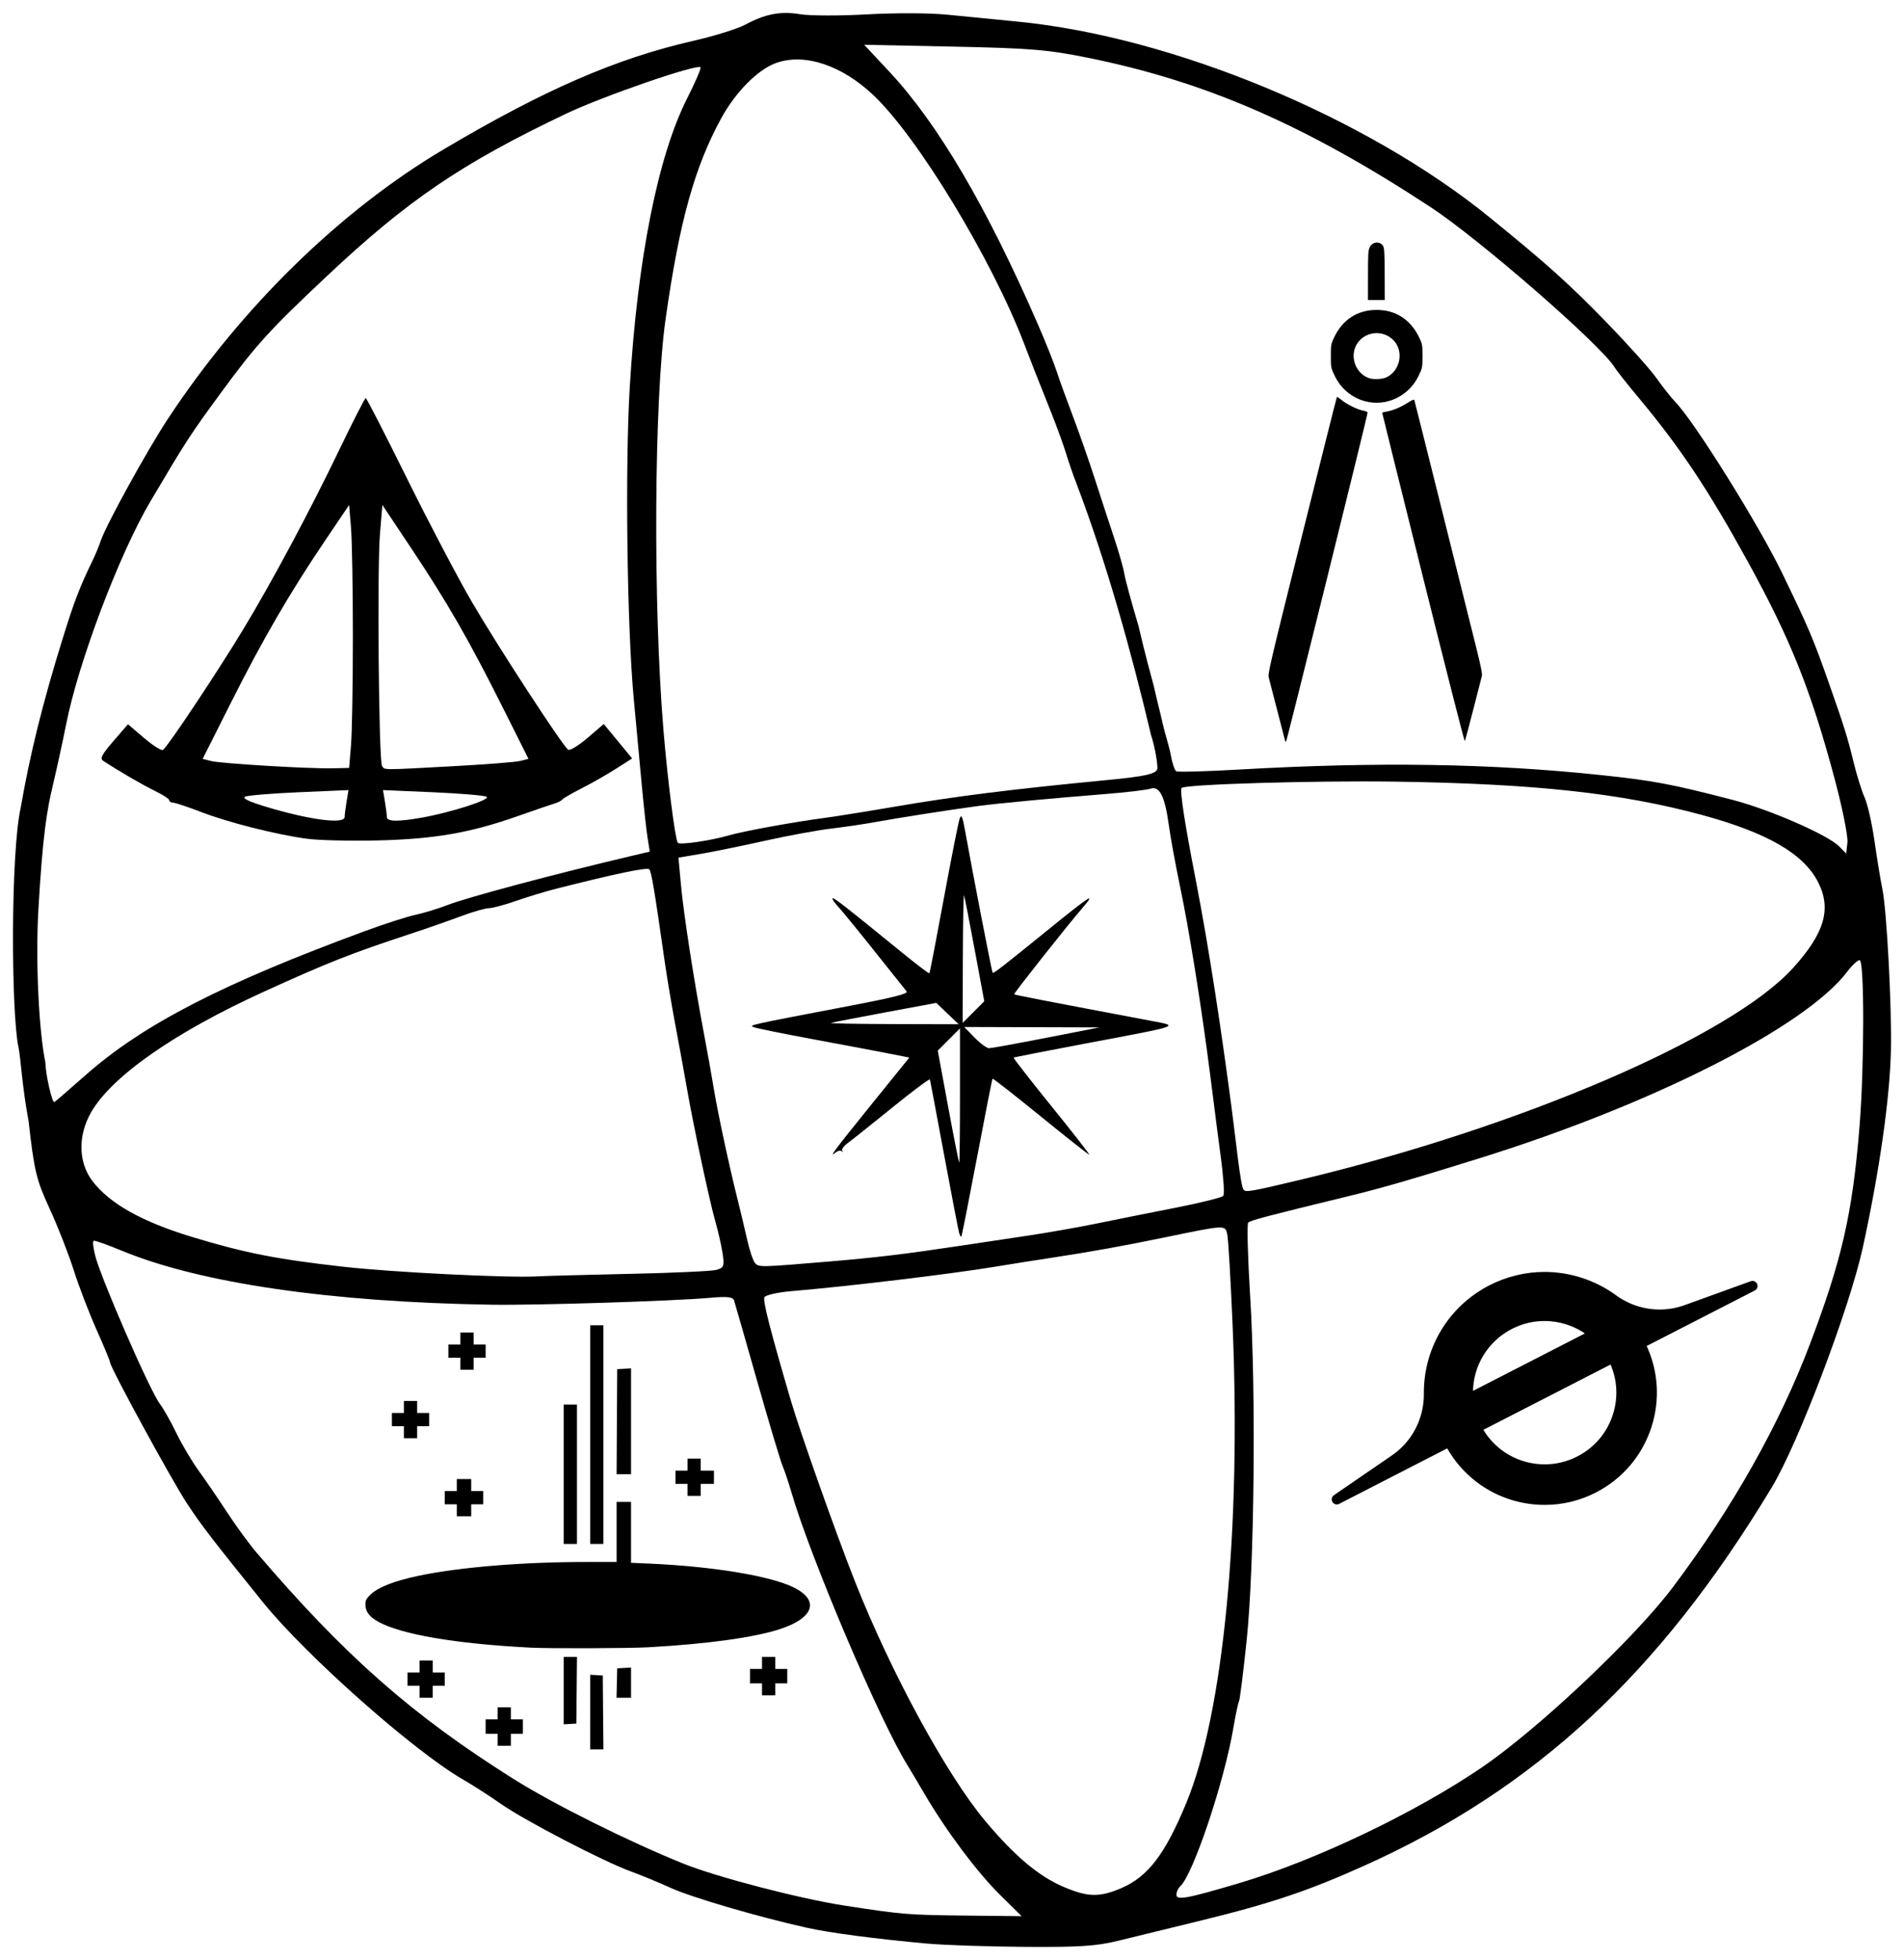 <?xml version="1.0" encoding="UTF-8" standalone="no"?>
<!-- Created with Inkscape (http://www.inkscape.org/) -->

<svg
   xmlns:dc="http://purl.org/dc/elements/1.1/"
   xmlns:cc="http://creativecommons.org/ns#"
   xmlns:rdf="http://www.w3.org/1999/02/22-rdf-syntax-ns#"
   xmlns:svg="http://www.w3.org/2000/svg"
   xmlns="http://www.w3.org/2000/svg"
   xmlns:sodipodi="http://sodipodi.sourceforge.net/DTD/sodipodi-0.dtd"
   xmlns:inkscape="http://www.inkscape.org/namespaces/inkscape"
   width="732.755"
   height="754.423"
   viewBox="0 0 193.875 199.608"
   version="1.1"
   id="svg3610"
   inkscape:version="0.92.2 5c3e80d, 2017-08-06"
   sodipodi:docname="my-icon 03.svg"
   inkscape:export-filename="/Volumes/walt_bak2/fun/dune/my designs/icons/guild/icon 100x103 b.png"
   inkscape:export-xdpi="13.282509"
   inkscape:export-ydpi="13.282509">
  <defs
     id="defs3604" />
  <sodipodi:namedview
     id="base"
     pagecolor="#ffffff"
     bordercolor="#666666"
     borderopacity="1.0"
     inkscape:pageopacity="0.0"
     inkscape:pageshadow="2"
     inkscape:zoom="0.525"
     inkscape:cx="311.94721"
     inkscape:cy="374.38861"
     inkscape:document-units="px"
     inkscape:current-layer="layer1"
     showgrid="false"
     units="px"
     fit-margin-left="5"
     fit-margin-right="5"
     fit-margin-bottom="5"
     fit-margin-top="5"
     inkscape:snap-global="false" />
  <g
     inkscape:label="Layer 1"
     inkscape:groupmode="layer"
     id="layer1"
     transform="translate(-8.14,-49.029)">
    <path
       sodipodi:nodetypes="cccsscsssscccscscccscccccsscscscccccccsscccccsccssccssscccccsscsccccscssscsscsccccsccssscscccccscsscccscccccccccsccscccccsccsssccccccsccccsccccccsscsccsscsccccccccssscssccccscscccccccccccccccccccscccscccccccscscccccscssccc"
       inkscape:connector-curvature="0"
       id="path2950"
       d="m 102.619,246.978 c -5.381,-0.491 -9.971,-1.096 -12.365,-1.63 -4.918,-1.096 -11.689,-3.08 -13.815,-4.048 -1.222,-0.557 -3.048,-1.311 -4.057,-1.675 -2.737,-0.989 -10.813,-5.184 -13.199,-6.857 -1.15,-0.806 -2.915,-1.941 -3.924,-2.523 -4.995,-2.883 -15.983,-12.628 -20.361,-18.056 -5.2,-6.447 -6.191,-7.737 -7.708,-10.027 -1.512,-2.282 -7.842,-13.889 -7.842,-14.379 0,-0.137 -0.622,-1.641 -1.382,-3.343 -0.76,-1.702 -1.811,-4.447 -2.336,-6.1 -0.525,-1.653 -1.627,-4.461 -2.448,-6.241 -1.339,-2.9 -1.56,-3.822 -2.129,-8.881 -0.681,-3.635 -0.801,-6.466 -1.02,-7.467 -0.771,-3.526 -0.813,-19.915 0.216,-24.46 0.938,-5.427 2.253,-10.729 4.29,-17.286 1.167,-3.757 1.702,-5.149 3.052,-7.938 0.282,-0.582 0.642,-1.455 0.799,-1.94 0.504,-1.551 4.737,-9.244 6.843,-12.437 7.521,-11.403 17.58,-21.23 28.119,-27.472 10.239,-6.064 17.504,-9.222 25.356,-11.023 2.151,-0.493 4.525,-1.228 5.276,-1.633 2.071,-1.116 3.625,-1.415 5.629,-1.083 0.99,0.164 4.06,0.17 6.823,0.013 2.774,-0.157 6.407,-0.145 8.115,0.028 1.7,0.172 4.917,0.489 7.149,0.705 15.802,1.525 35.568,9.723 48.158,19.973 5.956,4.849 8.044,6.727 11.914,10.714 2.172,2.237 4.444,4.777 5.051,5.644 0.606,0.867 1.483,1.973 1.948,2.459 1.946,2.028 8.429,12.419 10.801,17.312 2.76,5.693 3.196,6.721 4.853,11.439 1.543,4.395 1.828,5.309 2.478,7.97 0.312,1.279 0.811,2.867 1.108,3.528 0.297,0.661 0.743,2.631 0.992,4.377 0.249,1.746 0.613,3.969 0.811,4.939 0.448,2.203 0.963,11.939 0.868,16.404 -0.105,4.895 -1.159,12.296 -2.864,20.108 -1.344,6.158 -6.571,19.939 -9.25,24.389 -11.422,18.97 -24.073,30.722 -41.51,38.559 -5.804,2.609 -9.614,3.88 -17.071,5.694 -2.938,0.715 -6.546,1.597 -8.02,1.959 -2.184,0.537 -3.934,0.651 -9.467,0.612 -3.734,-0.026 -8.179,-0.174 -9.88,-0.329 z m 7.379,-4.94 c -2.343,-2.311 -5.483,-6.501 -7.697,-10.274 -0.762,-1.298 -1.564,-2.647 -1.783,-2.999 -2.797,-4.495 -9.867,-21.13 -11.776,-27.708 -0.297,-1.022 -0.714,-2.268 -0.928,-2.768 -0.214,-0.501 -1.377,-4.39 -2.585,-8.643 -1.208,-4.253 -2.264,-7.939 -2.348,-8.192 -0.113,-0.339 -0.732,-0.406 -2.379,-0.255 -3.63,0.333 -17.735,0.779 -22.32,0.706 -16.412,-0.262 -29.647,-2.195 -37.632,-5.497 -1.358,-0.562 -2.632,-1.021 -2.832,-1.021 -0.208,0 -0.049,0.822 0.105,1.478 0.503,2.137 5.543,13.74 6.583,15.118 0.372,0.494 1.135,1.843 1.694,2.999 0.559,1.156 1.592,2.895 2.295,3.865 0.703,0.97 2.004,2.875 2.891,4.233 0.887,1.358 2.223,3.184 2.968,4.057 8.995,10.538 15.867,16.59 26.237,23.104 4.046,2.541 11.66,6.336 17.204,8.575 3.407,1.376 11.859,3.58 16.422,4.282 6.029,0.928 6.391,0.958 12.696,1.024 l 5.355,0.057 z m 24.323,-1.224 c 7.706,-2.28 17.901,-7.144 24.713,-11.788 5.756,-3.925 15.59,-13.209 19.476,-18.387 6.067,-8.085 10.841,-16.563 13.943,-24.763 3.252,-8.594 4.318,-13.282 5.032,-22.113 0.496,-6.145 0.503,-16.951 0.011,-16.951 -0.205,0 -0.77,0.526 -1.256,1.169 -4.221,5.584 -19.686,13.454 -37.206,18.933 -6.749,2.111 -10.22,3.12 -13.331,3.876 -8.527,2.072 -10.247,2.525 -10.467,2.757 -0.133,0.139 -0.043,3.508 0.201,7.485 0.607,9.916 0.426,27.618 -0.358,35.081 -0.345,3.287 -0.697,6.078 -0.78,6.202 -0.084,0.124 -0.338,1.323 -0.566,2.666 -0.935,5.521 -4.103,14.964 -5.425,16.171 -0.209,0.191 -0.379,0.565 -0.379,0.833 0,0.606 1.024,0.419 6.393,-1.17 z m -11.989,0.502 c 2.705,-1.161 4.458,-3.465 6.613,-8.693 3.768,-9.139 5.579,-27.842 4.706,-48.593 -0.196,-4.657 -0.442,-8.843 -0.547,-9.304 -0.218,-0.956 -0.149,-0.959 -6.335,0.319 -4.261,0.88 -7.531,1.469 -11.592,2.086 -1.594,0.242 -4.202,0.656 -5.796,0.918 -4.537,0.748 -14.956,1.997 -20.601,2.47 -1.448,0.121 -2.71,0.405 -2.804,0.631 -0.164,0.395 0.584,3.319 2.676,10.465 0.96,3.279 4.622,13.614 6.562,18.521 3.662,9.261 9.309,19.64 13.244,24.342 2.99,3.574 5.448,5.641 7.997,6.724 2.47,1.05 3.645,1.073 5.878,0.115 z M 72.286,178.764 c 4.357,-0.094 8.311,-0.276 8.788,-0.403 0.77,-0.206 0.842,-0.395 0.643,-1.691 -0.123,-0.802 -0.453,-2.253 -0.732,-3.223 -0.586,-2.035 -2.225,-9.708 -2.901,-13.582 -0.254,-1.455 -0.775,-4.313 -1.158,-6.35 -0.383,-2.037 -0.878,-4.974 -1.099,-6.526 -1.052,-7.377 -1.355,-9.191 -1.579,-9.428 -0.214,-0.226 -3.412,0.442 -9.496,1.984 -1.063,0.269 -2.888,0.824 -4.057,1.233 -1.169,0.409 -2.418,0.743 -2.776,0.743 -0.358,9e-5 -1.662,0.378 -2.898,0.84 -1.236,0.462 -3.551,1.27 -5.145,1.794 -6.003,1.977 -8.321,2.892 -14.829,5.854 -9.122,4.152 -15.552,8.645 -17.649,12.332 -1.336,2.349 -1.28,5.08 0.143,6.955 1.754,2.313 5.045,4.16 10.182,5.717 5.374,1.629 8.576,2.258 15.397,3.028 4.969,0.561 16.721,1.145 19.7,0.979 0.85,-0.047 5.11,-0.163 9.467,-0.258 z m 20.286,-1.258 c 4.785,-0.403 7.673,-0.749 13.331,-1.599 1.806,-0.271 4.936,-0.741 6.955,-1.044 2.019,-0.303 5.149,-0.855 6.955,-1.227 1.806,-0.372 5.364,-1.084 7.905,-1.582 2.541,-0.498 4.776,-1.048 4.967,-1.221 0.204,-0.186 -0.067,-2.68 -0.213,-3.768 -0.544,-4.051 -0.98,-7.721 -1.46,-11.256 -0.652,-4.799 -1.748,-11.903 -2.73,-16.581 -0.448,-2.134 -0.96,-4.943 -1.138,-6.241 -0.391,-2.859 -0.952,-3.959 -1.854,-3.637 -0.356,0.127 -2.472,0.378 -4.704,0.556 -5.582,0.447 -10.677,0.925 -12.751,1.197 -2.584,0.338 -8.424,1.249 -10.626,1.658 -1.063,0.197 -3.062,0.492 -4.444,0.656 -1.381,0.164 -4.424,0.724 -6.762,1.245 -2.338,0.521 -5.27,1.12 -6.515,1.331 l -2.265,0.383 0.262,2.837 c 0.275,2.972 1.332,9.791 2.353,15.184 0.331,1.746 0.771,4.207 0.979,5.468 0.418,2.54 1.545,7.799 2.423,11.304 0.314,1.253 0.764,3.139 0.999,4.192 0.236,1.053 0.591,2.093 0.79,2.312 0.388,0.427 0.511,0.424 7.542,-0.168 z m 48.108,-8.354 c 22.342,-5.353 43.714,-14.554 50.043,-21.546 3.206,-3.542 3.928,-6.015 2.547,-8.731 -1.476,-2.904 -5.178,-5.044 -11.857,-6.854 -8.213,-2.225 -17.062,-3.184 -31.267,-3.388 -8.182,-0.117 -21.278,0.27 -21.685,0.641 -0.23,0.21 0.407,4.082 1.379,9.071 1.5,7.697 2.71,16.023 3.677,23.283 0.476,3.575 0.919,8.058 1.241,8.556 0.194,0.301 0.77,0.2 5.921,-1.034 z M 16.865,158.516 c 5.826,-5.152 13.95,-9.335 28.565,-14.708 1.913,-0.703 4.173,-1.427 5.023,-1.61 0.85,-0.182 2.328,-0.635 3.284,-1.006 2.021,-0.785 10.787,-3.124 18.687,-4.987 l 1.878,-0.443 -0.229,-1.443 c -0.126,-0.793 -0.411,-3.427 -0.633,-5.852 -0.223,-2.425 -0.569,-6.156 -0.769,-8.29 -0.683,-7.273 -0.892,-23.642 -0.404,-31.75 0.783,-13.021 2.864,-23.493 5.837,-29.367 0.842,-1.663 1.455,-3.092 1.364,-3.176 -0.392,-0.357 -9.943,2.942 -13.705,4.735 -10.641,5.069 -16.104,8.783 -24.389,16.579 -5.809,5.467 -7.152,6.944 -10.682,11.758 -3.199,4.362 -3.557,4.914 -7.223,11.113 -3.185,5.386 -7.343,16.388 -8.6,22.754 -0.326,1.649 -0.931,4.427 -1.345,6.174 -0.583,2.457 -1.035,4.938 -1.479,12.748 -0.301,5.292 0.066,12.364 0.713,15.474 0.021,1.197 0.662,4.058 0.908,4.056 0.043,-2.7e-4 1.483,-1.242 3.199,-2.76 z M 194.973,128.43 c -2.423,-9.077 -4.483,-14.238 -8.859,-22.197 -4.017,-7.305 -6.859,-11.579 -11.018,-16.571 -1.212,-1.455 -2.369,-2.916 -2.57,-3.247 -1.369,-2.254 -13.766,-13.046 -18.718,-16.294 -12.775,-8.381 -22.914,-12.794 -34.977,-15.226 -4.019,-0.81 -5.796,-0.956 -13.658,-1.119 l -9.038,-0.187 2.561,2.74 c 4.932,5.277 9.918,13.759 15.136,25.749 0.76,1.746 1.614,3.889 1.899,4.763 0.284,0.873 1.031,2.937 1.659,4.586 0.628,1.649 1.628,4.507 2.222,6.35 0.594,1.843 1.477,4.542 1.963,5.997 0.486,1.455 0.96,3.122 1.053,3.704 0.093,0.582 0.74,2.963 1.438,5.292 0.562,2.464 1.305,5.205 1.569,6.174 0.244,1.126 0.658,2.695 0.878,3.704 0.217,0.998 0.695,2.438 0.838,3.261 0.143,0.824 0.397,1.575 0.564,1.67 0.168,0.095 3.065,0.014 6.439,-0.179 14.024,-0.803 25.588,-0.624 36.853,0.57 5.306,0.563 7.148,0.91 13.331,2.514 3.779,0.98 9.715,3.57 10.87,4.743 l 0.722,0.733 0.124,-1.134 c 0.068,-0.624 -0.508,-3.502 -1.281,-6.396 z m -112.641,5.684 c 1.54,-0.442 6.507,-1.351 9.66,-1.769 1.169,-0.155 4.473,-0.684 7.342,-1.176 6.048,-1.037 11.886,-1.768 21.446,-2.687 4.158,-0.4 5.217,-0.653 5.217,-1.25 0,-0.247 -0.125,-1.685 -0.656,-3.359 -2.005,-8.46 -4.483,-17.418 -7.625,-25.693 -0.282,-0.707 -0.729,-1.999 -0.992,-2.873 -0.263,-0.873 -0.953,-2.778 -1.533,-4.233 -1.696,-4.254 -1.993,-5.01 -2.769,-7.041 -3.284,-8.597 -10.82,-21.027 -15.343,-25.307 -3.223,-3.05 -6.974,-4.304 -9.87,-3.298 -1.859,0.645 -4.153,2.944 -5.627,5.641 -2.723,4.979 -4.267,10.556 -5.671,20.481 -1.171,8.275 -1.278,29.021 -0.217,41.804 0.423,5.097 1.179,11.059 1.458,11.502 0.159,0.253 3.263,-0.191 5.181,-0.741 z"
       style="fill:#000000;stroke-width:1"
       inkscape:export-xdpi="13.282509"
       inkscape:export-ydpi="13.282509" />
    <path
       style="fill:#000000;stroke-width:1"
       d="m 39.381,134.449 c -3.188,-0.437 -7.98,-1.65 -10.767,-2.724 -1.351,-0.521 -2.632,-0.947 -2.847,-0.947 -0.216,0 -0.392,-0.111 -0.392,-0.247 0,-0.136 -0.658,-0.564 -1.462,-0.953 -1.241,-0.6 -3.69,-2.025 -5.278,-3.073 -0.34,-0.224 -0.121,-0.64 1.053,-2 l 1.482,-1.717 1.637,1.398 c 0.9,0.769 1.768,1.317 1.928,1.219 0.444,-0.274 5.487,-7.847 8.107,-12.174 3.002,-4.958 6.819,-12.093 9.925,-18.554 1.354,-2.817 2.532,-5.116 2.616,-5.109 0.085,0.007 1.982,3.706 4.215,8.221 2.234,4.515 5.193,10.148 6.576,12.518 2.71,4.644 9.296,14.752 9.825,15.078 0.178,0.11 1.065,-0.434 1.972,-1.209 l 1.649,-1.409 1.443,1.753 1.443,1.753 -1.633,1.043 c -0.898,0.574 -2.465,1.467 -3.48,1.984 -1.016,0.517 -1.916,1.039 -2.001,1.159 -0.085,0.12 -0.431,0.299 -0.77,0.397 -0.339,0.098 -2.001,0.668 -3.694,1.265 -4.897,1.728 -8.519,2.361 -14.314,2.5 -2.793,0.067 -6.049,-0.011 -7.234,-0.173 z m 3.851,-2.209 c 0.001,-0.212 0.091,-0.916 0.198,-1.565 l 0.195,-1.18 -5.047,0.218 c -2.776,0.12 -5.248,0.326 -5.495,0.458 -0.298,0.16 0.422,0.503 2.155,1.026 4.426,1.337 7.986,1.801 7.993,1.042 z m 7.866,0.059 c 3.008,-0.536 7.092,-1.856 6.584,-2.128 -0.247,-0.132 -2.719,-0.338 -5.495,-0.458 l -5.047,-0.218 0.195,1.18 c 0.107,0.649 0.197,1.353 0.198,1.565 0.005,0.472 1.144,0.491 3.564,0.059 z m -7.217,-7.37 c 0.105,-1.27 0.191,-6.256 0.191,-11.082 0,-4.825 -0.086,-9.812 -0.191,-11.082 l -0.191,-2.309 -2.492,3.694 c -3.583,5.312 -6.29,9.976 -9.556,16.468 l -2.865,5.695 0.838,0.219 c 0.994,0.259 9.957,0.797 12.382,0.743 l 1.693,-0.038 z m 10.379,2.134 c 3.329,-0.18 6.422,-0.423 6.872,-0.539 l 0.819,-0.21 -2.617,-5.229 C 55.933,114.289 53.698,110.397 50.05,104.921 l -2.973,-4.463 -0.247,2.924 c -0.295,3.484 -0.122,23.104 0.207,23.638 0.278,0.449 -0.195,0.446 7.223,0.044 z"
       id="path2952"
       inkscape:connector-curvature="0" />
    <path
       style="fill:#000000;stroke-width:1"
       d="m 138.995,124.463 c -0.026,-0.08 -0.382,-1.451 -0.79,-3.047 -0.407,-1.596 -0.796,-3.102 -0.865,-3.346 -0.119,-0.425 0.022,-1.023 3.381,-14.507 1.928,-7.735 3.525,-14.083 3.549,-14.107 0.026,-0.024 0.246,0.121 0.493,0.324 0.54,0.443 1.642,0.982 2.189,1.071 0.218,0.036 0.418,0.119 0.444,0.185 0.044,0.115 -8.21,33.429 -8.306,33.525 -0.026,0.025 -0.069,-0.019 -0.096,-0.098 z m 14.054,-16.597 c -2.291,-9.196 -4.164,-16.749 -4.163,-16.785 8.1e-4,-0.036 0.188,-0.094 0.415,-0.131 0.642,-0.103 1.473,-0.446 2.171,-0.897 0.43,-0.278 0.651,-0.369 0.682,-0.282 0.026,0.071 1.308,5.191 2.851,11.377 1.543,6.186 3.098,12.417 3.455,13.847 0.491,1.963 0.629,2.673 0.566,2.903 -0.046,0.167 -0.439,1.703 -0.874,3.414 -0.435,1.71 -0.823,3.147 -0.864,3.192 -0.039,0.045 -1.948,-7.442 -4.239,-16.638 z m -5.913,-17.973 c -1.364,-0.367 -2.475,-1.301 -3.096,-2.602 -0.378,-0.791 -0.387,-0.84 -0.387,-2.003 0,-1.127 0.018,-1.23 0.334,-1.896 0.853,-1.8 2.349,-2.779 4.28,-2.799 1.967,-0.021 3.501,0.967 4.394,2.829 0.304,0.634 0.323,0.745 0.323,1.866 0,1.163 -0.009,1.212 -0.387,2.003 -0.998,2.089 -3.294,3.184 -5.459,2.602 z m 2.229,-2.458 c 1.377,-0.712 1.728,-2.635 0.683,-3.737 -0.94,-0.99 -2.522,-0.99 -3.462,0 -1.127,1.187 -0.63,3.253 0.921,3.831 0.476,0.178 1.426,0.129 1.858,-0.094 z m -1.929,-10.362 c 1.6e-4,-2.187 0.022,-2.561 0.181,-2.874 0.28,-0.556 1.021,-0.632 1.344,-0.139 0.14,0.213 0.167,0.662 0.175,2.889 l 0.009,2.637 -0.855,1.7e-5 h -0.855 l 2.1e-4,-2.514 z"
       id="path3054"
       inkscape:connector-curvature="0" />
    <path
       d="m 107.386,145.743 c -0.538,-2.893 -1.023,-5.381 -1.08,-5.53 -0.056,-0.149 -0.112,2.713 -0.124,6.361 l -0.021,6.632 1.101,-1.101 1.101,-1.101 z m -2.769,6.512 -1.138,-1.088 -5.227,0.972 c -2.875,0.535 -5.349,1.016 -5.498,1.07 -0.149,0.054 2.715,0.106 6.365,0.116 l 6.636,0.018 -1.138,-1.088 z m 10.075,2.465 5.417,-1.057 -6.894,-0.021 -6.894,-0.021 1.058,1.083 c 0.582,0.596 1.246,1.081 1.477,1.078 0.23,-0.003 2.857,-0.481 5.836,-1.062 z m -8.802,5.878 v -6.835 l -1.131,1.131 -1.131,1.131 1.054,5.704 c 0.58,3.137 1.089,5.704 1.131,5.704 0.043,0 0.078,-3.076 0.078,-6.835 z m -0.094,13.965 c -0.079,-0.272 -0.766,-3.846 -1.527,-7.943 -0.761,-4.096 -1.408,-7.54 -1.439,-7.653 -0.03,-0.112 -1.747,1.167 -3.814,2.844 -2.067,1.677 -4.108,3.303 -4.534,3.615 -0.426,0.312 -0.685,0.677 -0.574,0.813 0.11,0.135 0.09,0.156 -0.045,0.045 -0.135,-0.11 -0.409,-0.065 -0.609,0.101 -0.804,0.667 -0.197,-0.151 3.557,-4.798 l 3.92,-4.852 -2.227,-0.438 c -1.225,-0.241 -4.665,-0.889 -7.644,-1.441 -2.979,-0.552 -5.654,-1.095 -5.943,-1.207 -0.562,-0.218 -0.803,-0.165 9.921,-2.214 4.27,-0.816 5.805,-1.207 5.622,-1.432 -0.139,-0.17 -1.61,-2.016 -3.269,-4.101 -1.659,-2.085 -3.327,-4.126 -3.706,-4.534 -0.379,-0.408 -0.637,-0.792 -0.574,-0.854 0.113,-0.109 1.252,0.78 6.979,5.448 1.54,1.256 2.838,2.243 2.884,2.195 0.046,-0.049 0.712,-3.501 1.481,-7.672 0.769,-4.171 1.494,-7.827 1.612,-8.124 0.164,-0.414 0.283,-0.16 0.507,1.083 0.912,5.044 2.761,14.573 2.843,14.656 0.092,0.092 1.056,-0.656 5.612,-4.353 4.39,-3.563 5.007,-3.951 3.482,-2.19 -1.464,1.69 -6.975,8.661 -6.904,8.732 0.072,0.072 3.194,0.678 13.985,2.714 2.853,0.538 3.086,0.457 -6.5,2.261 -4.097,0.771 -7.488,1.437 -7.537,1.48 -0.049,0.043 1.695,2.283 3.875,4.978 2.18,2.695 3.898,4.9 3.818,4.9 -0.08,0 -2.309,-1.759 -4.954,-3.909 -2.645,-2.15 -4.844,-3.874 -4.887,-3.831 -0.043,0.043 -0.756,3.661 -1.585,8.04 -0.829,4.379 -1.546,8.001 -1.595,8.05 -0.049,0.049 -0.153,-0.134 -0.232,-0.406 z"
       style="fill:#000000;stroke-width:1"
       id="path3462"
       inkscape:connector-curvature="0" />
    <g
       id="g4308"
       transform="translate(-0.794,-1.058)">
      <path
         id="path4281"
         d="m 69.028,224.452 v -3.8 l 0.642,0.037 0.642,0.037 0.032,3.763 0.032,3.763 h -0.675 -0.675 z"
         style="fill:#000000;stroke-width:1"
         inkscape:connector-curvature="0" />
      <path
         id="path4279"
         d="m 59.606,227.273 v -0.612 h -0.612 -0.612 v -0.734 -0.734 h 0.612 0.612 v -0.612 -0.612 h 0.673 0.673 v 0.612 0.612 h 0.612 0.612 v 0.734 0.734 H 61.564 60.952 v 0.612 0.612 h -0.673 -0.673 z"
         style="fill:#000000;stroke-width:1"
         inkscape:connector-curvature="0" />
      <path
         id="path4277"
         d="m 60.585,225.927 c 0,-0.179 -0.082,-0.245 -0.306,-0.245 -0.224,0 -0.306,0.065 -0.306,0.245 0,0.179 0.082,0.245 0.306,0.245 0.224,0 0.306,-0.065 0.306,-0.245 z"
         style="fill:#000000;stroke-width:1"
         inkscape:connector-curvature="0" />
      <path
         id="path4275"
         d="m 66.336,222.263 v -3.433 h 0.675 0.675 l -0.033,3.396 -0.033,3.396 -0.642,0.037 -0.642,0.037 z"
         style="fill:#000000;stroke-width:1"
         inkscape:connector-curvature="0" />
      <path
         id="path4273"
         d="m 51.652,222.379 v -0.612 H 51.041 50.429 v -0.673 -0.673 h 0.612 0.612 v -0.612 -0.612 h 0.673 0.673 v 0.612 0.612 h 0.612 0.612 v 0.673 0.673 H 53.61 52.998 v 0.612 0.612 h -0.673 -0.673 z"
         style="fill:#000000;stroke-width:1"
         inkscape:connector-curvature="0" />
      <path
         id="path4271"
         d="m 52.631,221.094 c 0,-0.245 -0.061,-0.306 -0.306,-0.306 -0.245,0 -0.306,0.061 -0.306,0.306 0,0.245 0.061,0.306 0.306,0.306 0.245,0 0.306,-0.061 0.306,-0.306 z"
         style="fill:#000000;stroke-width:1"
         inkscape:connector-curvature="0" />
      <path
         id="path4269"
         d="m 71.747,221.492 0.034,-1.499 0.704,-0.037 0.704,-0.037 v 1.536 1.536 H 72.45 71.712 Z"
         style="fill:#000000;stroke-width:1"
         inkscape:connector-curvature="0" />
      <path
         id="path4267"
         d="m 86.526,222.134 v -0.612 h -0.612 -0.612 v -0.734 -0.734 h 0.612 0.612 v -0.612 -0.612 h 0.673 0.673 v 0.612 0.612 h 0.612 0.612 v 0.734 0.734 H 88.484 87.872 v 0.612 0.612 h -0.673 -0.673 z"
         style="fill:#000000;stroke-width:1"
         inkscape:connector-curvature="0" />
      <path
         id="path4265"
         d="m 87.505,220.727 c 0,-0.245 -0.061,-0.306 -0.306,-0.306 -0.245,0 -0.306,0.061 -0.306,0.306 0,0.245 0.061,0.306 0.306,0.306 0.245,0 0.306,-0.061 0.306,-0.306 z"
         style="fill:#000000;stroke-width:1"
         inkscape:connector-curvature="0" />
      <path
         id="path4263"
         d="m 62.971,217.89 c -7.633,-0.393 -13.193,-1.341 -15.54,-2.649 -0.892,-0.497 -1.285,-1.026 -1.285,-1.731 0,-0.428 0.075,-0.587 0.455,-0.967 0.789,-0.789 2.403,-1.433 4.916,-1.964 4.178,-0.882 10.581,-1.413 17.052,-1.414 l 3.151,-8.6e-4 v -3.059 -3.059 h 0.734 0.734 v 3.101 3.101 l 1.866,0.082 c 6.481,0.285 12.338,1.253 14.714,2.433 2.643,1.312 2.047,3.104 -1.407,4.234 -2.627,0.859 -7.333,1.511 -13.382,1.853 -1.95,0.11 -10.112,0.137 -12.009,0.04 z"
         style="fill:#000000;stroke-width:1"
         inkscape:connector-curvature="0" />
      <path
         id="path4261"
         d="m 74.106,216.507 c 7.472,-0.307 14.161,-1.412 15.652,-2.585 0.456,-0.359 0.255,-0.622 -0.813,-1.064 -2.56,-1.059 -7.087,-1.735 -14.502,-2.165 l -1.254,-0.073 v 0.671 0.671 l 0.52,0.06 c 0.286,0.033 1.126,0.126 1.866,0.206 2.367,0.257 3.61,0.743 3.61,1.411 0,0.497 -0.194,0.733 -0.821,1.004 -1.438,0.619 -4.158,0.879 -9.225,0.881 -5.341,0.003 -8.055,-0.268 -9.396,-0.939 -0.66,-0.33 -0.686,-0.362 -0.686,-0.828 0,-0.411 0.061,-0.526 0.402,-0.756 1.006,-0.678 4.108,-1.044 9.05,-1.069 l 3.212,-0.016 1.16e-4,-0.632 1.31e-4,-0.632 -0.927,-0.087 c -1.939,-0.182 -9.706,0.139 -13.693,0.566 -4.735,0.507 -8.74,1.436 -9.418,2.186 -0.305,0.337 -0.119,0.562 0.812,0.978 2.365,1.057 8.703,1.987 15.335,2.25 2.188,0.087 7.735,0.066 10.278,-0.039 z"
         style="fill:#000000;stroke-width:1"
         inkscape:connector-curvature="0" />
      <path
         id="path4259"
         d="m 51.187,213.599 0.037,-0.704 h 2.08 2.08 l 0.037,0.704 0.037,0.704 h -2.154 -2.154 z"
         style="fill:#000000;stroke-width:1"
         inkscape:connector-curvature="0" />
      <path
         id="path4257"
         d="m 82.61,213.566 v -0.737 l 2.294,0.033 2.294,0.033 0.037,0.704 0.037,0.704 h -2.331 -2.331 z"
         style="fill:#000000;stroke-width:1"
         inkscape:connector-curvature="0" />
      <path
         id="path4255"
         d="m 72.699,214.054 c 1.312,-0.068 2.661,-0.167 2.998,-0.219 l 0.612,-0.096 -0.551,-0.085 c -2.783,-0.431 -11.417,-0.415 -13.46,0.025 -0.393,0.085 -0.358,0.101 0.428,0.192 2.409,0.28 6.616,0.357 9.973,0.183 z"
         style="fill:#000000;stroke-width:1"
         inkscape:connector-curvature="0" />
      <path
         id="path4253"
         d="m 66.336,200.231 v -7.097 h 0.673 0.673 v 7.097 7.097 h -0.673 -0.673 z"
         style="fill:#000000;stroke-width:1"
         inkscape:connector-curvature="0" />
      <path
         id="path4251"
         d="m 69.028,196.193 v -11.135 h 0.673 0.673 v 11.135 11.135 h -0.673 -0.673 z"
         style="fill:#000000;stroke-width:1"
         inkscape:connector-curvature="0" />
      <path
         id="path4249"
         d="m 55.446,203.902 v -0.612 h -0.612 -0.612 v -0.673 -0.673 h 0.612 0.612 v -0.612 -0.612 h 0.734 0.734 v 0.612 0.612 h 0.612 0.612 v 0.673 0.673 h -0.612 -0.612 v 0.612 0.612 h -0.734 -0.734 z"
         style="fill:#000000;stroke-width:1"
         inkscape:connector-curvature="0" />
      <path
         id="path4247"
         d="m 56.425,202.617 c 0,-0.224 -0.065,-0.306 -0.245,-0.306 -0.179,0 -0.245,0.082 -0.245,0.306 0,0.224 0.065,0.306 0.245,0.306 0.179,0 0.245,-0.082 0.245,-0.306 z"
         style="fill:#000000;stroke-width:1"
         inkscape:connector-curvature="0" />
      <path
         id="path4245"
         d="m 78.939,201.822 v -0.612 h -0.612 -0.612 v -0.673 -0.673 h 0.612 0.612 v -0.612 -0.612 h 0.673 0.673 v 0.612 0.612 h 0.673 0.673 v 0.673 0.673 h -0.673 -0.673 v 0.612 0.612 h -0.673 -0.673 z"
         style="fill:#000000;stroke-width:1"
         inkscape:connector-curvature="0" />
      <path
         id="path4243"
         d="m 79.918,200.537 c 0,-0.245 -0.061,-0.306 -0.306,-0.306 -0.245,0 -0.306,0.061 -0.306,0.306 0,0.245 0.061,0.306 0.306,0.306 0.245,0 0.306,-0.061 0.306,-0.306 z"
         style="fill:#000000;stroke-width:1"
         inkscape:connector-curvature="0" />
      <path
         id="path4241"
         d="m 71.749,194.878 0.032,-5.353 0.704,-0.037 0.704,-0.037 v 5.39 5.39 h -0.735 -0.735 z"
         style="fill:#000000;stroke-width:1"
         inkscape:connector-curvature="0" />
      <path
         id="path4239"
         d="m 50.062,195.948 v -0.612 h -0.612 -0.612 v -0.673 -0.673 h 0.612 0.612 v -0.612 -0.612 h 0.673 0.673 v 0.612 0.612 h 0.612 0.612 v 0.673 0.673 h -0.612 -0.612 v 0.612 0.612 h -0.673 -0.673 z"
         style="fill:#000000;stroke-width:1"
         inkscape:connector-curvature="0" />
      <path
         id="path4237"
         d="m 51.041,194.663 c 0,-0.245 -0.061,-0.306 -0.306,-0.306 -0.245,0 -0.306,0.061 -0.306,0.306 0,0.245 0.061,0.306 0.306,0.306 0.245,0 0.306,-0.061 0.306,-0.306 z"
         style="fill:#000000;stroke-width:1"
         inkscape:connector-curvature="0" />
      <path
         id="path4235"
         d="m 55.813,188.974 v -0.612 h -0.612 -0.612 v -0.673 -0.673 h 0.612 0.612 v -0.612 -0.612 h 0.673 0.673 v 0.612 0.612 h 0.612 0.612 v 0.673 0.673 H 57.771 57.159 v 0.612 0.612 h -0.673 -0.673 z"
         style="fill:#000000;stroke-width:1"
         inkscape:connector-curvature="0" />
      <path
         id="path4233"
         d="m 56.792,187.689 c 0,-0.245 -0.061,-0.306 -0.306,-0.306 -0.245,0 -0.306,0.061 -0.306,0.306 0,0.245 0.061,0.306 0.306,0.306 0.245,0 0.306,-0.061 0.306,-0.306 z"
         style="fill:#000000;stroke-width:1"
         inkscape:connector-curvature="0" />
    </g>
    <g
       id="g8043"
       transform="matrix(0.749,0,0,0.749,41.321,48.056)"
       style="stroke-width:1.335">
      <g
         style="fill:#000000;fill-opacity:1;stroke:#000000;stroke-width:2.77;stroke-miterlimit:4;stroke-dasharray:none;stroke-opacity:1"
         transform="matrix(0.128,0,0,0.128,136.922,161.222)"
         id="g3500">
        <path
           style="fill:#000000;fill-opacity:1;stroke:#000000;stroke-width:2.77;stroke-miterlimit:4;stroke-dasharray:none;stroke-opacity:1"
           id="path3464"
           d="m 449.177,115.083 c -0.843,-1.935 -3.044,-2.883 -5.028,-2.164 l -70.314,25.441 c -8.641,3.125 -17.684,4.71 -26.878,4.71 -17.07,0 -33.437,-5.361 -47.332,-15.503 -21.604,-15.761 -48.23,-24.441 -74.974,-24.441 -19.964,0 -39.967,4.853 -57.848,14.033 -42.921,22.038 -69.338,65.721 -68.943,114.003 0.217,26.73 -12.67,51.626 -34.474,66.597 l -61.65,42.315 c -1.74,1.194 -2.253,3.535 -1.171,5.347 1.081,1.813 3.385,2.473 5.262,1.509 l 116.025,-59.572 c 20.813,37.412 59.916,60.486 102.998,60.486 18.8,0 36.871,-4.384 53.709,-13.029 27.987,-14.37 48.704,-38.781 58.335,-68.737 9.221,-28.684 7.22,-59.159 -5.582,-86.266 l 116.024,-59.573 c 1.878,-0.965 2.684,-3.221 1.841,-5.156 z m -125.018,59.408 c -0.944,0.484 -1.656,1.324 -1.981,2.334 -0.325,1.01 -0.235,2.107 0.25,3.051 13.395,26.086 15.827,55.83 6.851,83.752 -8.976,27.922 -28.287,50.676 -54.373,64.069 -15.696,8.06 -32.538,12.146 -50.055,12.146 -41.408,0 -78.87,-22.863 -97.768,-59.668 -0.708,-1.38 -2.109,-2.174 -3.562,-2.174 -0.615,0 -1.239,0.143 -1.824,0.442 l -63.642,32.677 9.86,-6.768 c 23.999,-16.478 38.185,-43.863 37.946,-73.257 -0.371,-45.241 24.382,-86.172 64.597,-106.821 16.994,-8.726 35.228,-13.15 54.193,-13.15 25.062,0 50.013,8.134 70.258,22.904 15.273,11.148 33.271,17.041 52.047,17.041 10.125,0 20.083,-1.745 29.6,-5.188 l 11.246,-4.069 z"
           inkscape:connector-curvature="0" />
        <path
           style="fill:#000000;fill-opacity:1;stroke:#000000;stroke-width:2.77;stroke-miterlimit:4;stroke-dasharray:none;stroke-opacity:1"
           id="path3466"
           d="m 281.565,168.446 c 0.153,-1.326 -0.364,-2.641 -1.381,-3.506 -15.477,-13.173 -35.2,-20.429 -55.536,-20.429 -13.634,0 -26.738,3.179 -38.95,9.449 -30.914,15.873 -49.024,48.524 -46.138,83.183 0.111,1.33 0.878,2.518 2.045,3.166 0.603,0.334 1.271,0.502 1.941,0.502 0.626,0 1.253,-0.147 1.827,-0.441 l 134.045,-68.825 c 1.188,-0.611 1.993,-1.773 2.147,-3.099 z m -134.303,61.96 c -0.173,-29.112 15.882,-55.873 42.091,-69.329 11.069,-5.684 22.945,-8.566 35.295,-8.566 16.404,0 32.367,5.206 45.569,14.764 z"
           inkscape:connector-curvature="0" />
        <path
           style="fill:#000000;fill-opacity:1;stroke:#000000;stroke-width:2.77;stroke-miterlimit:4;stroke-dasharray:none;stroke-opacity:1"
           id="path3468"
           d="m 309.694,181.915 -173.535,89.101 c -1.965,1.009 -2.74,3.42 -1.731,5.386 0.709,1.38 2.11,2.174 3.562,2.174 0.615,0 1.239,-0.143 1.824,-0.442 l 10.794,-5.542 c 15.237,26.592 43.309,42.954 74.212,42.956 0.001,0 0.003,0 0.004,0 13.646,0 26.762,-3.182 38.984,-9.458 20.317,-10.432 35.356,-28.151 42.347,-49.895 6.581,-20.469 5.281,-42.195 -3.597,-61.622 l 10.789,-5.54 c 1.965,-1.009 2.74,-3.42 1.731,-5.386 -1.008,-1.966 -3.417,-2.74 -5.384,-1.732 z m -11.155,71.831 c -6.336,19.709 -19.968,35.771 -38.385,45.226 -11.082,5.69 -22.967,8.575 -35.33,8.575 0,0 -0.003,0 -0.004,0 -27.891,-0.001 -53.243,-14.693 -67.097,-38.609 l 137.716,-70.71 c 7.906,17.522 9.026,37.084 3.1,55.518 z"
           inkscape:connector-curvature="0" />
        <g
           style="fill:#000000;fill-opacity:1;stroke:#000000;stroke-width:2.77;stroke-miterlimit:4;stroke-dasharray:none;stroke-opacity:1"
           id="g3470" />
        <g
           style="fill:#000000;fill-opacity:1;stroke:#000000;stroke-width:2.77;stroke-miterlimit:4;stroke-dasharray:none;stroke-opacity:1"
           id="g3472" />
        <g
           style="fill:#000000;fill-opacity:1;stroke:#000000;stroke-width:2.77;stroke-miterlimit:4;stroke-dasharray:none;stroke-opacity:1"
           id="g3474" />
        <g
           style="fill:#000000;fill-opacity:1;stroke:#000000;stroke-width:2.77;stroke-miterlimit:4;stroke-dasharray:none;stroke-opacity:1"
           id="g3476" />
        <g
           style="fill:#000000;fill-opacity:1;stroke:#000000;stroke-width:2.77;stroke-miterlimit:4;stroke-dasharray:none;stroke-opacity:1"
           id="g3478" />
        <g
           style="fill:#000000;fill-opacity:1;stroke:#000000;stroke-width:2.77;stroke-miterlimit:4;stroke-dasharray:none;stroke-opacity:1"
           id="g3480" />
        <g
           style="fill:#000000;fill-opacity:1;stroke:#000000;stroke-width:2.77;stroke-miterlimit:4;stroke-dasharray:none;stroke-opacity:1"
           id="g3482" />
        <g
           style="fill:#000000;fill-opacity:1;stroke:#000000;stroke-width:2.77;stroke-miterlimit:4;stroke-dasharray:none;stroke-opacity:1"
           id="g3484" />
        <g
           style="fill:#000000;fill-opacity:1;stroke:#000000;stroke-width:2.77;stroke-miterlimit:4;stroke-dasharray:none;stroke-opacity:1"
           id="g3486" />
        <g
           style="fill:#000000;fill-opacity:1;stroke:#000000;stroke-width:2.77;stroke-miterlimit:4;stroke-dasharray:none;stroke-opacity:1"
           id="g3488" />
        <g
           style="fill:#000000;fill-opacity:1;stroke:#000000;stroke-width:2.77;stroke-miterlimit:4;stroke-dasharray:none;stroke-opacity:1"
           id="g3490" />
        <g
           style="fill:#000000;fill-opacity:1;stroke:#000000;stroke-width:2.77;stroke-miterlimit:4;stroke-dasharray:none;stroke-opacity:1"
           id="g3492" />
        <g
           style="fill:#000000;fill-opacity:1;stroke:#000000;stroke-width:2.77;stroke-miterlimit:4;stroke-dasharray:none;stroke-opacity:1"
           id="g3494" />
        <g
           style="fill:#000000;fill-opacity:1;stroke:#000000;stroke-width:2.77;stroke-miterlimit:4;stroke-dasharray:none;stroke-opacity:1"
           id="g3496" />
        <g
           style="fill:#000000;fill-opacity:1;stroke:#000000;stroke-width:2.77;stroke-miterlimit:4;stroke-dasharray:none;stroke-opacity:1"
           id="g3498" />
      </g>
      <path
         transform="matrix(0.265,0,0,0.265,8.14,49.029)"
         inkscape:connector-curvature="0"
         id="path8021"
         d="m 594.848,476.409 c -22.757,-0.21 -44.565,14.462 -53.507,35.287 -3.893,8.676 -5.011,18.251 -5.045,27.671 -0.741,10.144 -5.638,19.994 -13.165,26.992 -1.861,1.134 -1.393,4.633 1.098,4.204 7.597,-3.143 14.696,-7.586 22.314,-10.781 3.216,4.984 6.349,10.138 10.751,14.214 9.337,9.108 22.106,14.676 35.121,15.342 8.126,0.111 16.377,-0.823 23.856,-4.186 13.77,-5.674 24.768,-17.316 29.912,-31.266 3.636,-9.369 4.018,-19.822 2.303,-29.647 -0.902,-4.971 -2.987,-9.592 -4.815,-14.261 7.024,-4.486 15.044,-7.625 22.132,-12.089 1.509,-1.776 -0.745,-4.05 -2.702,-3.234 -10.158,2.035 -21.094,0.575 -29.991,-5.018 -7.326,-4.85 -14.98,-9.532 -23.655,-11.495 -4.772,-1.179 -9.694,-1.731 -14.607,-1.732 z m 0.971,18.802 c 9.13,0.031 18.063,3.706 25.081,9.426 0.92,1.108 -2.306,1.523 -2.938,2.326 -20.56,10.899 -41.222,21.627 -62.169,31.763 -0.834,-0.965 -0.059,-2.76 -0.276,-3.983 -0.366,-16.42 11.1,-32.078 26.588,-37.267 4.394,-1.54 9.056,-2.319 13.713,-2.265 z m 41.516,17.977 c 1.007,1.022 -1.362,1.3 -1.81,1.847 -1.847,0.797 -4.827,2.057 -3.472,4.554 6.221,14.683 2.7,32.919 -8.873,43.969 -9.562,9.376 -23.93,13.627 -36.99,10.322 -10.42,-2.338 -19.602,-9.086 -25.193,-18.154 -2.395,-2.433 -5.33,1.02 -7.75,1.319 -1.414,-0.826 1.425,-1.298 1.741,-1.775 27.296,-14.284 54.713,-28.412 82.346,-42.081 z"
         style="opacity:1;vector-effect:none;fill:#000000;fill-opacity:1;stroke:none;stroke-width:1.337;stroke-linecap:round;stroke-linejoin:round;stroke-miterlimit:4;stroke-dasharray:none;stroke-dashoffset:0;stroke-opacity:1" />
    </g>
  </g>
</svg>
